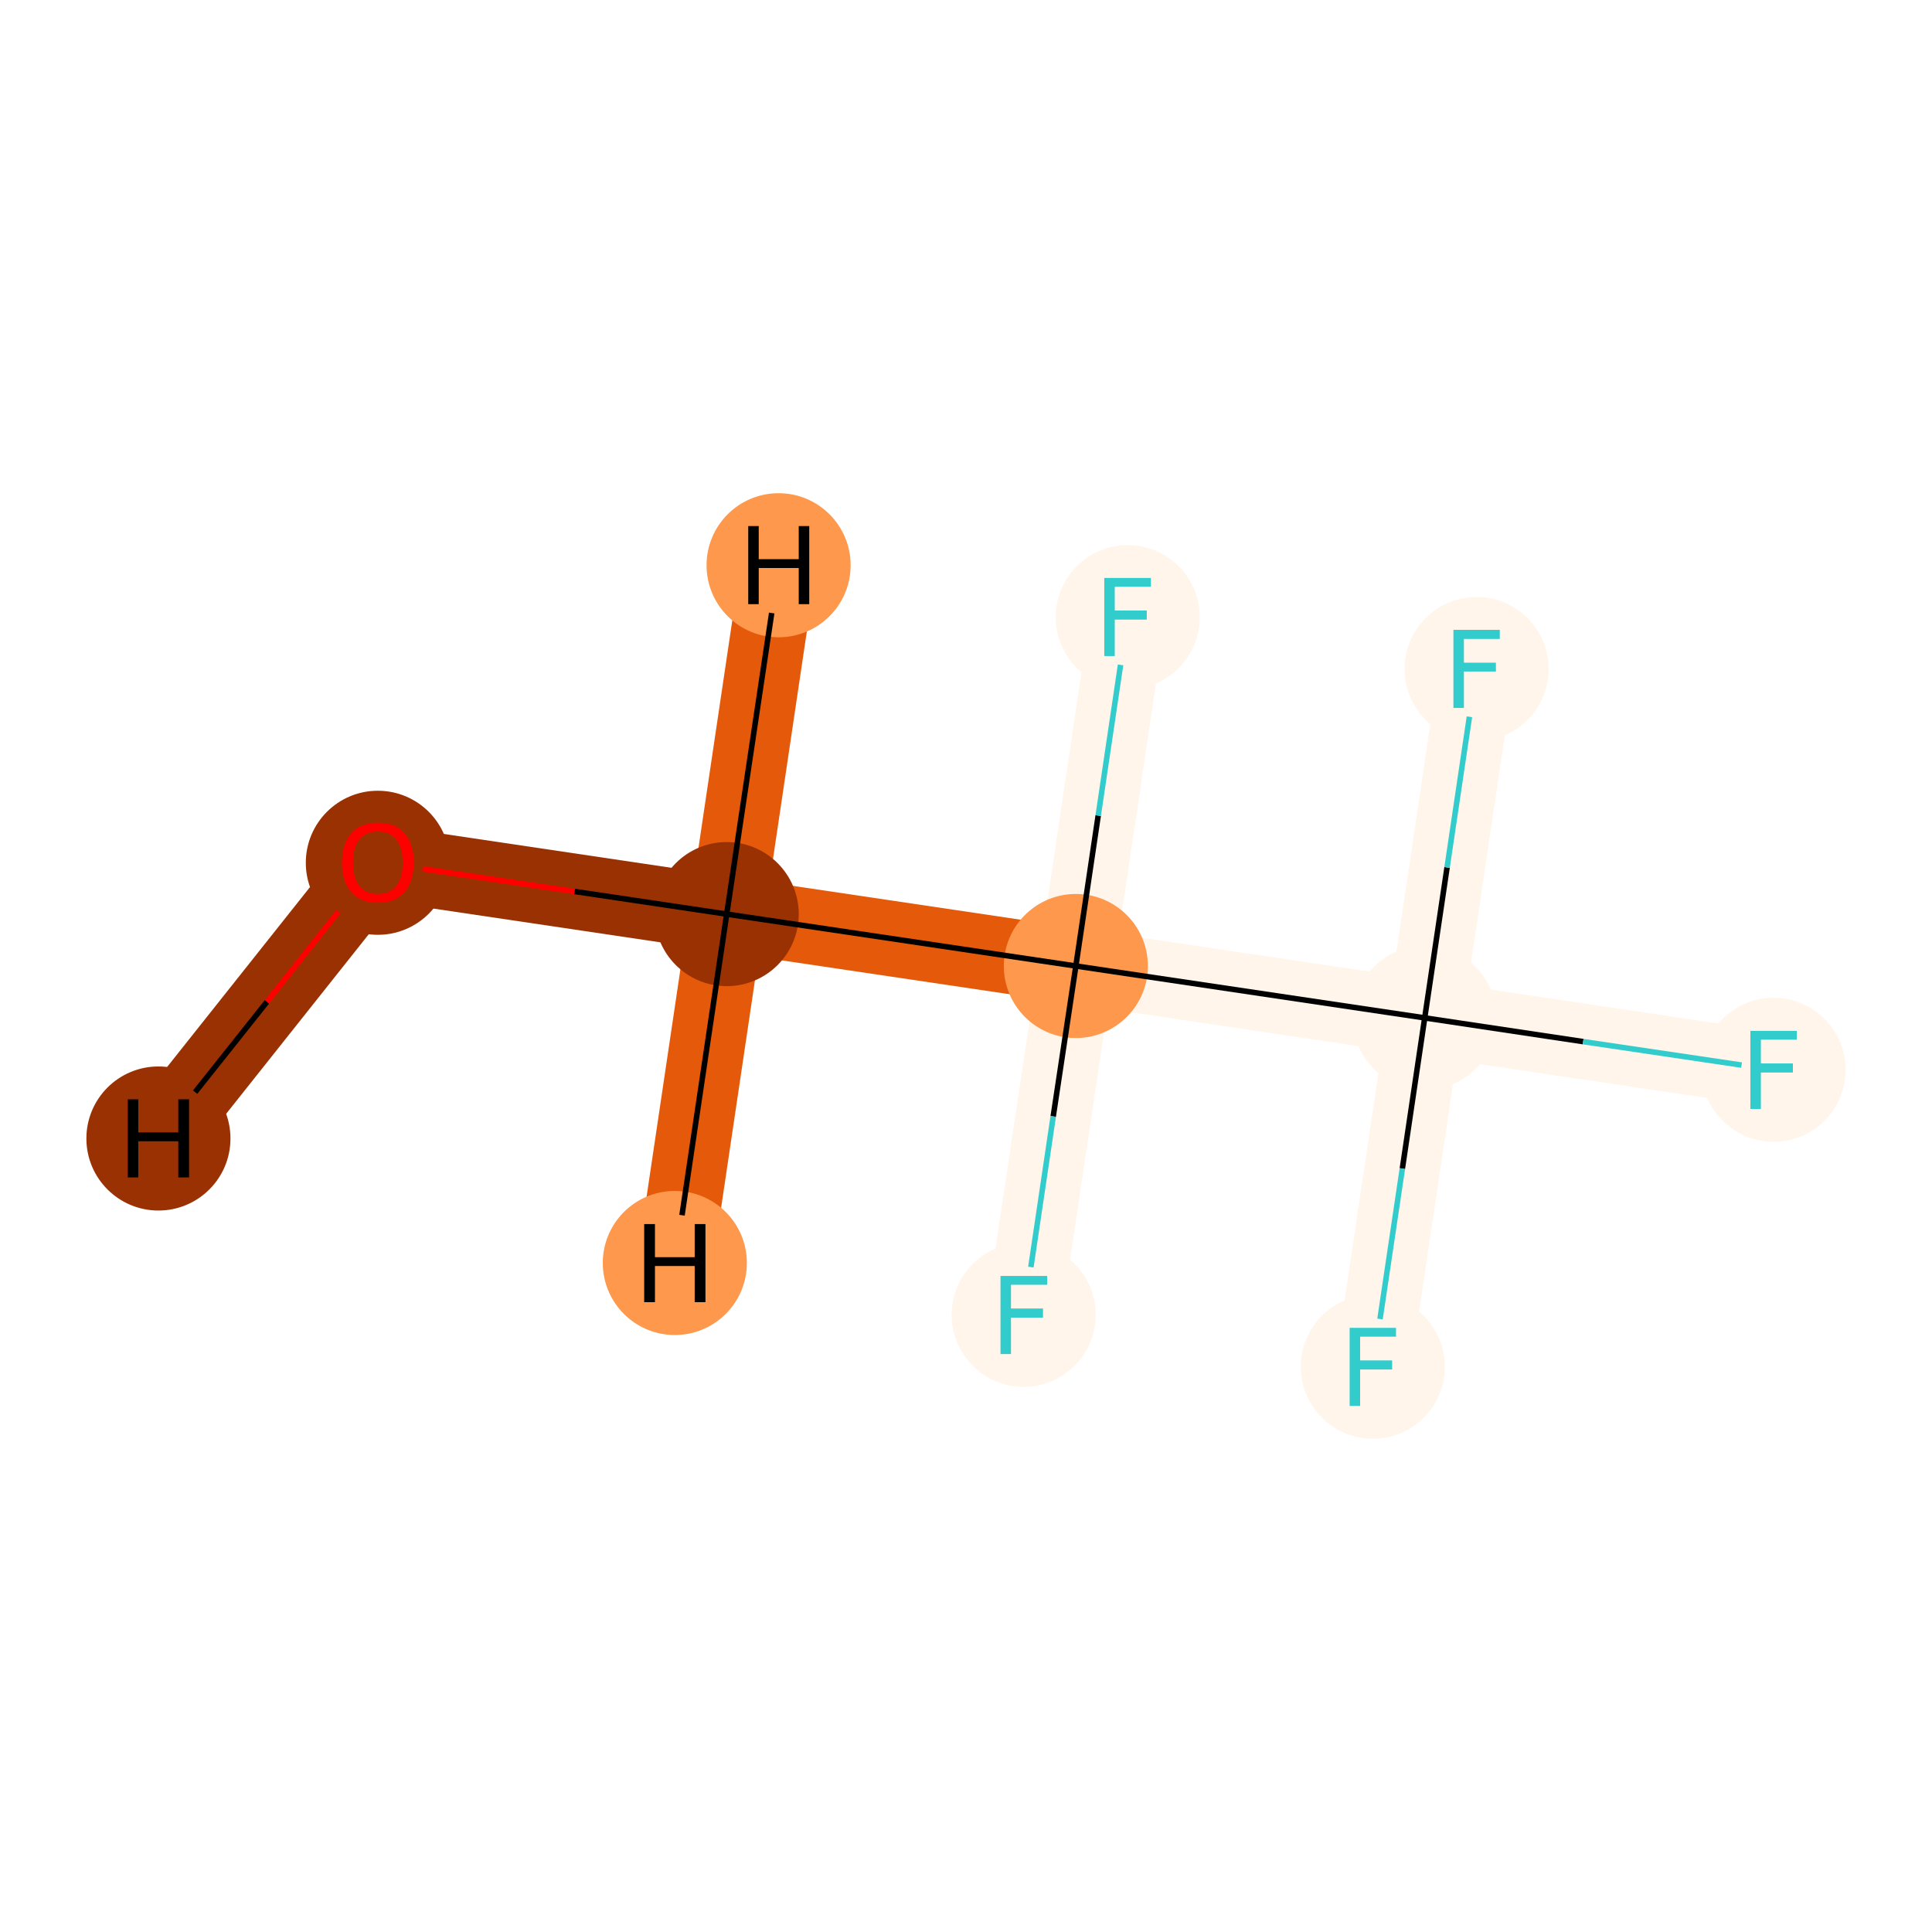 <?xml version='1.0' encoding='iso-8859-1'?>
<svg version='1.1' baseProfile='full'
              xmlns='http://www.w3.org/2000/svg'
                      xmlns:rdkit='http://www.rdkit.org/xml'
                      xmlns:xlink='http://www.w3.org/1999/xlink'
                  xml:space='preserve'
width='700px' height='700px' viewBox='0 0 700 700'>
<!-- END OF HEADER -->
<rect style='opacity:1.0;fill:#FFFFFF;stroke:none' width='700.0' height='700.0' x='0.0' y='0.0'> </rect>
<path d='M 136.9,312.4 L 263.3,331.2' style='fill:none;fill-rule:evenodd;stroke:#993103;stroke-width:27.3px;stroke-linecap:butt;stroke-linejoin:miter;stroke-opacity:1' />
<path d='M 136.9,312.4 L 57.4,412.5' style='fill:none;fill-rule:evenodd;stroke:#993103;stroke-width:27.3px;stroke-linecap:butt;stroke-linejoin:miter;stroke-opacity:1' />
<path d='M 263.3,331.2 L 389.8,350.0' style='fill:none;fill-rule:evenodd;stroke:#E5590A;stroke-width:27.3px;stroke-linecap:butt;stroke-linejoin:miter;stroke-opacity:1' />
<path d='M 263.3,331.2 L 282.1,204.8' style='fill:none;fill-rule:evenodd;stroke:#E5590A;stroke-width:27.3px;stroke-linecap:butt;stroke-linejoin:miter;stroke-opacity:1' />
<path d='M 263.3,331.2 L 244.5,457.6' style='fill:none;fill-rule:evenodd;stroke:#E5590A;stroke-width:27.3px;stroke-linecap:butt;stroke-linejoin:miter;stroke-opacity:1' />
<path d='M 389.8,350.0 L 516.2,368.8' style='fill:none;fill-rule:evenodd;stroke:#FFF5EB;stroke-width:27.3px;stroke-linecap:butt;stroke-linejoin:miter;stroke-opacity:1' />
<path d='M 389.8,350.0 L 370.9,476.4' style='fill:none;fill-rule:evenodd;stroke:#FFF5EB;stroke-width:27.3px;stroke-linecap:butt;stroke-linejoin:miter;stroke-opacity:1' />
<path d='M 389.8,350.0 L 408.6,223.6' style='fill:none;fill-rule:evenodd;stroke:#FFF5EB;stroke-width:27.3px;stroke-linecap:butt;stroke-linejoin:miter;stroke-opacity:1' />
<path d='M 516.2,368.8 L 642.6,387.6' style='fill:none;fill-rule:evenodd;stroke:#FFF5EB;stroke-width:27.3px;stroke-linecap:butt;stroke-linejoin:miter;stroke-opacity:1' />
<path d='M 516.2,368.8 L 535.0,242.4' style='fill:none;fill-rule:evenodd;stroke:#FFF5EB;stroke-width:27.3px;stroke-linecap:butt;stroke-linejoin:miter;stroke-opacity:1' />
<path d='M 516.2,368.8 L 497.4,495.2' style='fill:none;fill-rule:evenodd;stroke:#FFF5EB;stroke-width:27.3px;stroke-linecap:butt;stroke-linejoin:miter;stroke-opacity:1' />
<ellipse cx='136.9' cy='312.6' rx='25.6' ry='25.6'  style='fill:#993103;fill-rule:evenodd;stroke:#993103;stroke-width:1.0px;stroke-linecap:butt;stroke-linejoin:miter;stroke-opacity:1' />
<ellipse cx='263.3' cy='331.2' rx='25.6' ry='25.6'  style='fill:#993103;fill-rule:evenodd;stroke:#993103;stroke-width:1.0px;stroke-linecap:butt;stroke-linejoin:miter;stroke-opacity:1' />
<ellipse cx='389.8' cy='350.0' rx='25.6' ry='25.6'  style='fill:#FD984C;fill-rule:evenodd;stroke:#FD984C;stroke-width:1.0px;stroke-linecap:butt;stroke-linejoin:miter;stroke-opacity:1' />
<ellipse cx='516.2' cy='368.8' rx='25.6' ry='25.6'  style='fill:#FFF5EB;fill-rule:evenodd;stroke:#FFF5EB;stroke-width:1.0px;stroke-linecap:butt;stroke-linejoin:miter;stroke-opacity:1' />
<ellipse cx='642.6' cy='387.6' rx='25.6' ry='25.6'  style='fill:#FFF5EB;fill-rule:evenodd;stroke:#FFF5EB;stroke-width:1.0px;stroke-linecap:butt;stroke-linejoin:miter;stroke-opacity:1' />
<ellipse cx='535.0' cy='242.4' rx='25.6' ry='25.6'  style='fill:#FFF5EB;fill-rule:evenodd;stroke:#FFF5EB;stroke-width:1.0px;stroke-linecap:butt;stroke-linejoin:miter;stroke-opacity:1' />
<ellipse cx='497.4' cy='495.2' rx='25.6' ry='25.6'  style='fill:#FFF5EB;fill-rule:evenodd;stroke:#FFF5EB;stroke-width:1.0px;stroke-linecap:butt;stroke-linejoin:miter;stroke-opacity:1' />
<ellipse cx='370.9' cy='476.4' rx='25.6' ry='25.6'  style='fill:#FFF5EB;fill-rule:evenodd;stroke:#FFF5EB;stroke-width:1.0px;stroke-linecap:butt;stroke-linejoin:miter;stroke-opacity:1' />
<ellipse cx='408.6' cy='223.6' rx='25.6' ry='25.6'  style='fill:#FFF5EB;fill-rule:evenodd;stroke:#FFF5EB;stroke-width:1.0px;stroke-linecap:butt;stroke-linejoin:miter;stroke-opacity:1' />
<ellipse cx='57.4' cy='412.5' rx='25.6' ry='25.6'  style='fill:#993103;fill-rule:evenodd;stroke:#993103;stroke-width:1.0px;stroke-linecap:butt;stroke-linejoin:miter;stroke-opacity:1' />
<ellipse cx='282.1' cy='204.8' rx='25.6' ry='25.6'  style='fill:#FD984C;fill-rule:evenodd;stroke:#FD984C;stroke-width:1.0px;stroke-linecap:butt;stroke-linejoin:miter;stroke-opacity:1' />
<ellipse cx='244.5' cy='457.6' rx='25.6' ry='25.6'  style='fill:#FD984C;fill-rule:evenodd;stroke:#FD984C;stroke-width:1.0px;stroke-linecap:butt;stroke-linejoin:miter;stroke-opacity:1' />
<path class='bond-0 atom-0 atom-1' d='M 153.1,314.8 L 208.2,323.0' style='fill:none;fill-rule:evenodd;stroke:#FF0000;stroke-width:2.0px;stroke-linecap:butt;stroke-linejoin:miter;stroke-opacity:1' />
<path class='bond-0 atom-0 atom-1' d='M 208.2,323.0 L 263.3,331.2' style='fill:none;fill-rule:evenodd;stroke:#000000;stroke-width:2.0px;stroke-linecap:butt;stroke-linejoin:miter;stroke-opacity:1' />
<path class='bond-8 atom-0 atom-9' d='M 122.6,330.3 L 96.7,363.0' style='fill:none;fill-rule:evenodd;stroke:#FF0000;stroke-width:2.0px;stroke-linecap:butt;stroke-linejoin:miter;stroke-opacity:1' />
<path class='bond-8 atom-0 atom-9' d='M 96.7,363.0 L 70.7,395.7' style='fill:none;fill-rule:evenodd;stroke:#000000;stroke-width:2.0px;stroke-linecap:butt;stroke-linejoin:miter;stroke-opacity:1' />
<path class='bond-1 atom-1 atom-2' d='M 263.3,331.2 L 389.8,350.0' style='fill:none;fill-rule:evenodd;stroke:#000000;stroke-width:2.0px;stroke-linecap:butt;stroke-linejoin:miter;stroke-opacity:1' />
<path class='bond-9 atom-1 atom-10' d='M 263.3,331.2 L 279.6,222.1' style='fill:none;fill-rule:evenodd;stroke:#000000;stroke-width:2.0px;stroke-linecap:butt;stroke-linejoin:miter;stroke-opacity:1' />
<path class='bond-10 atom-1 atom-11' d='M 263.3,331.2 L 247.1,440.3' style='fill:none;fill-rule:evenodd;stroke:#000000;stroke-width:2.0px;stroke-linecap:butt;stroke-linejoin:miter;stroke-opacity:1' />
<path class='bond-2 atom-2 atom-3' d='M 389.8,350.0 L 516.2,368.8' style='fill:none;fill-rule:evenodd;stroke:#000000;stroke-width:2.0px;stroke-linecap:butt;stroke-linejoin:miter;stroke-opacity:1' />
<path class='bond-6 atom-2 atom-7' d='M 389.8,350.0 L 381.6,404.5' style='fill:none;fill-rule:evenodd;stroke:#000000;stroke-width:2.0px;stroke-linecap:butt;stroke-linejoin:miter;stroke-opacity:1' />
<path class='bond-6 atom-2 atom-7' d='M 381.6,404.5 L 373.5,459.1' style='fill:none;fill-rule:evenodd;stroke:#33CCCC;stroke-width:2.0px;stroke-linecap:butt;stroke-linejoin:miter;stroke-opacity:1' />
<path class='bond-7 atom-2 atom-8' d='M 389.8,350.0 L 397.9,295.5' style='fill:none;fill-rule:evenodd;stroke:#000000;stroke-width:2.0px;stroke-linecap:butt;stroke-linejoin:miter;stroke-opacity:1' />
<path class='bond-7 atom-2 atom-8' d='M 397.9,295.5 L 406.0,240.9' style='fill:none;fill-rule:evenodd;stroke:#33CCCC;stroke-width:2.0px;stroke-linecap:butt;stroke-linejoin:miter;stroke-opacity:1' />
<path class='bond-3 atom-3 atom-4' d='M 516.2,368.8 L 573.6,377.4' style='fill:none;fill-rule:evenodd;stroke:#000000;stroke-width:2.0px;stroke-linecap:butt;stroke-linejoin:miter;stroke-opacity:1' />
<path class='bond-3 atom-3 atom-4' d='M 573.6,377.4 L 631.0,385.9' style='fill:none;fill-rule:evenodd;stroke:#33CCCC;stroke-width:2.0px;stroke-linecap:butt;stroke-linejoin:miter;stroke-opacity:1' />
<path class='bond-4 atom-3 atom-5' d='M 516.2,368.8 L 524.3,314.3' style='fill:none;fill-rule:evenodd;stroke:#000000;stroke-width:2.0px;stroke-linecap:butt;stroke-linejoin:miter;stroke-opacity:1' />
<path class='bond-4 atom-3 atom-5' d='M 524.3,314.3 L 532.4,259.7' style='fill:none;fill-rule:evenodd;stroke:#33CCCC;stroke-width:2.0px;stroke-linecap:butt;stroke-linejoin:miter;stroke-opacity:1' />
<path class='bond-5 atom-3 atom-6' d='M 516.2,368.8 L 508.1,423.4' style='fill:none;fill-rule:evenodd;stroke:#000000;stroke-width:2.0px;stroke-linecap:butt;stroke-linejoin:miter;stroke-opacity:1' />
<path class='bond-5 atom-3 atom-6' d='M 508.1,423.4 L 500.0,477.9' style='fill:none;fill-rule:evenodd;stroke:#33CCCC;stroke-width:2.0px;stroke-linecap:butt;stroke-linejoin:miter;stroke-opacity:1' />
<path  class='atom-0' d='M 123.9 312.5
Q 123.9 305.7, 127.3 301.9
Q 130.6 298.1, 136.9 298.1
Q 143.2 298.1, 146.5 301.9
Q 149.9 305.7, 149.9 312.5
Q 149.9 319.3, 146.5 323.3
Q 143.1 327.1, 136.9 327.1
Q 130.7 327.1, 127.3 323.3
Q 123.9 319.4, 123.9 312.5
M 136.9 323.9
Q 141.2 323.9, 143.5 321.1
Q 145.9 318.1, 145.9 312.5
Q 145.9 306.9, 143.5 304.1
Q 141.2 301.3, 136.9 301.3
Q 132.6 301.3, 130.2 304.1
Q 127.9 306.9, 127.9 312.5
Q 127.9 318.2, 130.2 321.1
Q 132.6 323.9, 136.9 323.9
' fill='#FF0000'/>
<path  class='atom-4' d='M 634.2 373.5
L 651.0 373.5
L 651.0 376.7
L 638.0 376.7
L 638.0 385.3
L 649.6 385.3
L 649.6 388.6
L 638.0 388.6
L 638.0 401.8
L 634.2 401.8
L 634.2 373.5
' fill='#33CCCC'/>
<path  class='atom-5' d='M 526.6 228.2
L 543.4 228.2
L 543.4 231.5
L 530.4 231.5
L 530.4 240.1
L 542.0 240.1
L 542.0 243.3
L 530.4 243.3
L 530.4 256.5
L 526.6 256.5
L 526.6 228.2
' fill='#33CCCC'/>
<path  class='atom-6' d='M 489.0 481.1
L 505.8 481.1
L 505.8 484.3
L 492.8 484.3
L 492.8 492.9
L 504.4 492.9
L 504.4 496.2
L 492.8 496.2
L 492.8 509.4
L 489.0 509.4
L 489.0 481.1
' fill='#33CCCC'/>
<path  class='atom-7' d='M 362.5 462.3
L 379.4 462.3
L 379.4 465.5
L 366.3 465.5
L 366.3 474.1
L 377.9 474.1
L 377.9 477.4
L 366.3 477.4
L 366.3 490.6
L 362.5 490.6
L 362.5 462.3
' fill='#33CCCC'/>
<path  class='atom-8' d='M 400.1 209.4
L 417.0 209.4
L 417.0 212.6
L 403.9 212.6
L 403.9 221.2
L 415.5 221.2
L 415.5 224.5
L 403.9 224.5
L 403.9 237.7
L 400.1 237.7
L 400.1 209.4
' fill='#33CCCC'/>
<path  class='atom-9' d='M 46.3 398.3
L 50.1 398.3
L 50.1 410.3
L 64.6 410.3
L 64.6 398.3
L 68.5 398.3
L 68.5 426.6
L 64.6 426.6
L 64.6 413.5
L 50.1 413.5
L 50.1 426.6
L 46.3 426.6
L 46.3 398.3
' fill='#000000'/>
<path  class='atom-10' d='M 271.1 190.6
L 274.9 190.6
L 274.9 202.6
L 289.4 202.6
L 289.4 190.6
L 293.2 190.6
L 293.2 218.9
L 289.4 218.9
L 289.4 205.8
L 274.9 205.8
L 274.9 218.9
L 271.1 218.9
L 271.1 190.6
' fill='#000000'/>
<path  class='atom-11' d='M 233.4 443.5
L 237.3 443.5
L 237.3 455.5
L 251.7 455.5
L 251.7 443.5
L 255.6 443.5
L 255.6 471.8
L 251.7 471.8
L 251.7 458.7
L 237.3 458.7
L 237.3 471.8
L 233.4 471.8
L 233.4 443.5
' fill='#000000'/>
</svg>
